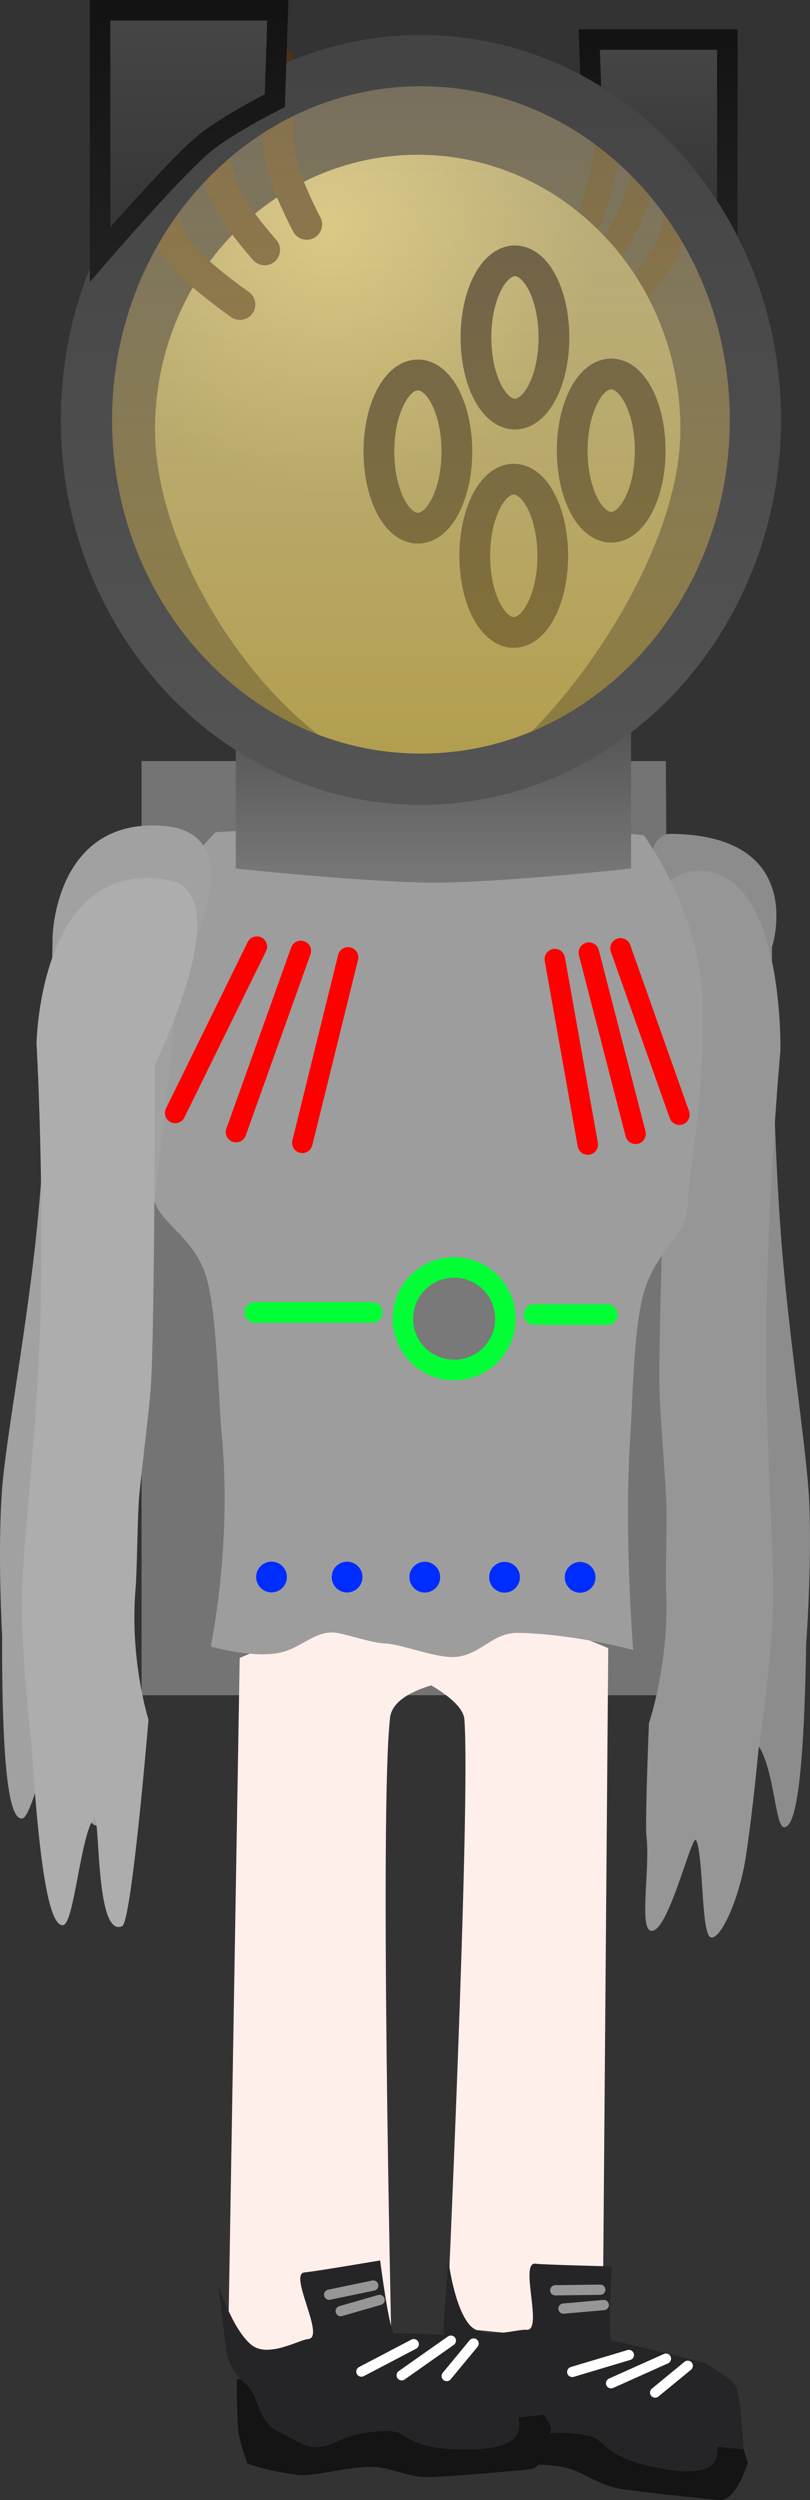 <svg version="1.1" xmlns="http://www.w3.org/2000/svg" xmlns:xlink="http://www.w3.org/1999/xlink" width="39.516" height="121.871" viewBox="0,0,39.516,121.871"><rect x="0" y="0" width="39.516" height="121.871" fill="#333333" stroke="none"/><defs><linearGradient x1="240.503" y1="147.798" x2="240.503" y2="155.671" gradientUnits="userSpaceOnUse" id="color-1"><stop offset="0" stop-color="#505050"/><stop offset="1" stop-color="#767676"/></linearGradient><radialGradient cx="235.454" cy="124.478" r="13.118" gradientUnits="userSpaceOnUse" id="color-2"><stop offset="0" stop-color="#ccbe7a"/><stop offset="1" stop-color="#948f62"/></radialGradient><linearGradient x1="251.475" y1="115.258" x2="251.475" y2="124.501" gradientUnits="userSpaceOnUse" id="color-3"><stop offset="0" stop-color="#464646"/><stop offset="1" stop-color="#343434"/></linearGradient><linearGradient x1="251.475" y1="115.258" x2="251.475" y2="124.501" gradientUnits="userSpaceOnUse" id="color-4"><stop offset="0" stop-color="#131313"/><stop offset="1" stop-color="#202020"/></linearGradient><linearGradient x1="239.894" y1="116.285" x2="239.894" y2="151.315" gradientUnits="userSpaceOnUse" id="color-5"><stop offset="0" stop-color="#ffe8b5" stop-opacity="0.329"/><stop offset="1" stop-color="#c2a53e" stop-opacity="0.635"/></linearGradient><linearGradient x1="239.894" y1="116.285" x2="239.894" y2="151.315" gradientUnits="userSpaceOnUse" id="color-6"><stop offset="0" stop-color="#444444"/><stop offset="1" stop-color="#545454"/></linearGradient><linearGradient x1="228.577" y1="113.83" x2="228.577" y2="125.735" gradientUnits="userSpaceOnUse" id="color-7"><stop offset="0" stop-color="#464646"/><stop offset="1" stop-color="#343434"/></linearGradient><linearGradient x1="228.577" y1="113.83" x2="228.577" y2="125.735" gradientUnits="userSpaceOnUse" id="color-8"><stop offset="0" stop-color="#131313"/><stop offset="1" stop-color="#202020"/></linearGradient></defs><g transform="translate(-219.359,-113.33)"><g data-paper-data="{&quot;isPaintingLayer&quot;:true}" fill-rule="nonzero" stroke-linejoin="miter" stroke-miterlimit="10" stroke-dasharray="" stroke-dashoffset="0" style="mix-blend-mode: normal"><path d="M226.265,195.967v-45.536h25.577l0.296,45.536z" fill="#747474" stroke="none" stroke-width="NaN" stroke-linecap="butt"/><g><path d="M238.746,190.469c3.611,0.354 10.286,3.202 10.286,3.202l-0.274,33.845l-7.603,-0.746c0,0 1.173,-25.546 0.859,-29.628c-0.089,-1.157 -3.079,-2.391 -3.079,-2.391c0,0 -3.241,-4.582 -0.189,-4.283z" fill="#ffefeb" stroke="#000000" stroke-width="0" stroke-linecap="butt"/><path d="M254.442,235.198c-0.59,-0.058 -2.633,-0.245 -4.675,-0.526c-1.242,-0.171 -1.833,-0.801 -2.748,-1.034c-1.152,-0.294 -2.946,-0.067 -3.773,-0.341c-1.523,-0.504 -2.287,-1.006 -2.287,-1.006c0,0 -0.168,-1.047 -0.129,-1.606c0.052,-0.754 0.411,-2.509 0.411,-2.509c0,0 5.918,0.46 8.202,0.886c1.352,0.252 4.157,1.058 4.157,1.058c0,0 1.393,0.755 1.564,1.201c0.209,0.546 0.675,2.064 0.675,2.064c0,0 -0.573,1.893 -1.396,1.812z" data-paper-data="{&quot;index&quot;:null}" fill="#141415" stroke="#000000" stroke-width="0" stroke-linecap="butt"/><path d="M254.424,232.609c-0.247,-0.024 0.543,1.663 -2.736,1.071c-3.096,-0.559 -2.647,-1.454 -3.738,-1.642c-2.282,-0.393 -2.633,0.34 -3.613,0.09c-0.341,-0.087 -0.499,-0.164 -1.681,-1.14c-0.813,-0.671 -0.491,-1.808 -1.027,-2.491c-0.782,-0.999 -0.62,-1.956 -0.62,-1.956l0.222,-3.041c0,0 0.269,2.244 1.023,3.146c0.675,0.807 2.308,0.208 2.789,0.255c0.843,0.082 -0.366,-3.32 0.438,-3.222c0.432,0.052 3.728,0.131 3.728,0.131c0,0 -0.227,3.575 0.003,3.618c1.352,0.252 4.519,1.093 4.519,1.093c0,0 1.393,0.755 1.564,1.201c0.209,0.546 0.339,3.006 0.339,3.006c0,0 -0.384,-0.038 -1.207,-0.118z" data-paper-data="{&quot;index&quot;:null}" fill="#252527" stroke="#000000" stroke-width="0" stroke-linecap="butt"/><path d="M247.276,228.955l2.762,-0.826" fill="none" stroke="#ffffff" stroke-width="0.5" stroke-linecap="round"/><path d="M249.171,229.507l2.676,-1.2" fill="none" stroke="#ffffff" stroke-width="0.5" stroke-linecap="round"/><path d="M252.91,228.655l-1.59,1.306" fill="none" stroke="#ffffff" stroke-width="0.5" stroke-linecap="round"/><path d="M246.448,224.975l2.196,-0.028" fill="none" stroke="#969696" stroke-width="0.5" stroke-linecap="round"/><path d="M246.848,225.867l1.966,-0.173" fill="none" stroke="#969696" stroke-width="0.5" stroke-linecap="round"/></g><g><path d="M230.482,228.063l0.571,-33.914c0,0 6.52,-2.808 9.573,-3.097c3.613,-0.341 1.003,4.168 1.003,4.168c0,0 -3.07,0.379 -3.24,1.837c-0.519,4.46 0.06,30.253 0.06,30.253z" fill="#ffefeb" stroke="#000000" stroke-width="0" stroke-linecap="butt"/><path d="M246.24,231.654c0,0 -0.201,1.968 -1.025,2.046c-0.59,0.056 -2.631,0.262 -4.69,0.376c-1.252,0.069 -1.952,-0.436 -2.895,-0.491c-1.187,-0.068 -2.905,0.496 -3.768,0.385c-1.591,-0.204 -2.437,-0.551 -2.437,-0.551c0,0 -0.364,-0.996 -0.434,-1.552c-0.093,-0.75 -0.075,-2.541 -0.075,-2.541c0,0 5.897,-0.677 8.22,-0.696c1.375,-0.011 4.283,0.245 4.283,0.245c0,0 1.511,0.476 1.764,0.881c0.31,0.496 1.056,1.898 1.056,1.898z" data-paper-data="{&quot;index&quot;:null}" fill="#141415" stroke="#000000" stroke-width="0" stroke-linecap="butt"/><path d="M245.911,231.047c0,0 -0.384,0.036 -1.207,0.114c-0.247,0.023 0.85,1.528 -2.481,1.573c-3.146,0.043 -2.876,-0.922 -3.983,-0.898c-2.315,0.049 -2.52,0.836 -3.53,0.778c-0.352,-0.02 -0.521,-0.066 -1.868,-0.798c-0.926,-0.504 -0.827,-1.681 -1.484,-2.25c-0.959,-0.831 -0.982,-1.801 -0.982,-1.801l-0.363,-3.027c0,0 0.692,2.151 1.605,2.893c0.817,0.664 2.305,-0.237 2.786,-0.282c0.843,-0.08 -0.993,-3.189 -0.185,-3.247c0.434,-0.031 3.684,-0.583 3.684,-0.583c0,0 0.459,3.552 0.693,3.551c1.375,-0.011 4.645,0.211 4.645,0.211c0,0 1.511,0.476 1.764,0.881c0.31,0.496 0.906,2.886 0.906,2.886z" data-paper-data="{&quot;index&quot;:null}" fill="#252527" stroke="#000000" stroke-width="0" stroke-linecap="butt"/><path d="M239.543,227.601l-2.553,1.337" data-paper-data="{&quot;index&quot;:null}" fill="none" stroke="#ffffff" stroke-width="0.5" stroke-linecap="round"/><path d="M241.354,227.43l-2.398,1.688" data-paper-data="{&quot;index&quot;:null}" fill="none" stroke="#ffffff" stroke-width="0.5" stroke-linecap="round"/><path d="M242.464,227.569l-1.312,1.586" data-paper-data="{&quot;index&quot;:null}" fill="none" stroke="#ffffff" stroke-width="0.5" stroke-linecap="round"/><path d="M237.568,224.743l-2.15,0.447" data-paper-data="{&quot;index&quot;:null}" fill="none" stroke="#969696" stroke-width="0.5" stroke-linecap="round"/><path d="M237.878,225.444l-1.897,0.545" data-paper-data="{&quot;index&quot;:null}" fill="none" stroke="#969696" stroke-width="0.5" stroke-linecap="round"/></g><path d="M257.602,202.4c-0.506,-0.035 -0.465,-3.922 -1.771,-4.448c-0.448,-0.181 -0.847,5.078 -1.725,4.772c-0.521,-0.182 -0.244,-3.088 -0.532,-4.504c-0.14,-0.69 -0.326,-5.535 -0.326,-5.535c0,0 0.757,-2.951 0.324,-6.434c-0.104,-0.838 -0.237,-3.59 -0.353,-4.449c-0.275,-2.034 -0.626,-4.042 -0.761,-5.293c-0.291,-2.691 -0.849,-15.632 -0.849,-15.632c0,0 -1.676,-6.924 0.496,-6.9c6.698,0.074 4.917,5.518 4.917,5.518c0,0 -0.079,6.579 0.399,13.545c0.36,5.24 1.283,10.795 1.411,13.402c0.151,3.085 -0.147,7.069 -0.147,7.069c0,0 -0.028,2.789 -0.193,5.131c-0.148,2.107 -0.404,3.793 -0.891,3.76z" data-paper-data="{&quot;index&quot;:null}" fill="#8c8c8c" stroke="#000000" stroke-width="0" stroke-linecap="butt"/><path d="M254.051,207.776c-0.499,-0.086 -0.355,-3.854 -0.725,-4.733c-0.198,-0.471 -1.412,4.783 -2.26,4.388c-0.503,-0.234 0.005,-3.109 -0.167,-4.551c-0.084,-0.703 0.12,-5.56 0.12,-5.56c0,0 0.989,-2.869 0.838,-6.392c-0.036,-0.847 0.052,-3.609 0.006,-4.479c-0.11,-2.059 -0.297,-4.1 -0.331,-5.363c-0.073,-2.717 0.411,-15.696 0.411,-15.696c0,0 -2.969,-9.75 1.637,-9.601c4.054,0.131 3.851,8.773 3.851,8.773c0,0 -0.606,6.561 -0.69,13.566c-0.063,5.269 0.408,10.91 0.326,13.526c-0.098,3.096 -0.713,7.043 -0.713,7.043c0,0 -0.252,2.782 -0.604,5.104c-0.316,2.089 -1.219,4.059 -1.7,3.976z" data-paper-data="{&quot;index&quot;:null}" fill="#969696" stroke="#000000" stroke-width="0" stroke-linecap="butt"/><g><path d="M229.64,193.592c0,0 1.054,-4.968 0.534,-10.352c-0.162,-1.676 -0.213,-5.689 -0.717,-7.542c-0.595,-2.191 -2.534,-2.778 -2.619,-4.129c-0.168,-2.669 -1.07,-6.794 -0.416,-11.371c0.493,-3.451 3.459,-6.298 3.459,-6.298c0,0 3.987,-0.289 5.765,0.077c2.263,0.466 7.727,0.47 9.64,0.054c2.019,-0.439 5.484,0.017 5.484,0.017c0,0 2.621,3.522 2.848,7.841c0.214,4.076 -0.633,8.468 -0.709,10.138c-0.078,1.693 -1.495,2.131 -2.132,4.275c-0.508,1.71 -0.547,5.19 -0.677,7.189c-0.303,4.643 0.148,10.274 0.148,10.274c0,0 -2.757,-0.769 -5.572,-0.838c-1.278,-0.031 -1.791,1.006 -2.999,1.165c-0.965,0.127 -2.636,-0.613 -3.561,-0.65c-0.699,-0.028 -2.044,-0.531 -2.538,-0.535c-0.998,-0.008 -1.616,0.865 -2.773,1.025c-1.345,0.185 -3.164,-0.339 -3.164,-0.339z" fill="#9d9d9d" stroke="#292e32" stroke-width="0" stroke-linecap="butt"/><path d="M234.109,169.039l2.231,-9.039" fill="#ff0000" stroke="#ff0000" stroke-width="1" stroke-linecap="round"/><path d="M231.89,159.475l-3.984,8.109" fill="#ff0000" stroke="#ff0000" stroke-width="1" stroke-linecap="round"/><path d="M230.874,168.517l3.16,-8.831" fill="#ff0000" stroke="#ff0000" stroke-width="1" stroke-linecap="round"/><path d="M248.034,169.123l-1.608,-9.039" data-paper-data="{&quot;index&quot;:null}" fill="#ff0000" stroke="#ff0000" stroke-width="1" stroke-linecap="round"/><path d="M249.632,159.559l2.871,8.109" data-paper-data="{&quot;index&quot;:null}" fill="#ff0000" stroke="#ff0000" stroke-width="1" stroke-linecap="round"/><path d="M248.087,159.77l2.278,8.831" data-paper-data="{&quot;index&quot;:null}" fill="#ff0000" stroke="#ff0000" stroke-width="1" stroke-linecap="round"/><path d="M231.855,190.203c0,-0.414 0.337,-0.75 0.751,-0.749c0.414,0 0.75,0.337 0.749,0.751c-0,0.414 -0.337,0.75 -0.751,0.749c-0.414,-0 -0.75,-0.337 -0.749,-0.751z" fill="#002dff" stroke="none" stroke-width="0.5" stroke-linecap="butt"/><path d="M235.542,190.207c0,-0.414 0.337,-0.75 0.751,-0.749c0.414,0 0.75,0.337 0.749,0.751c-0,0.414 -0.337,0.75 -0.751,0.749c-0.414,-0 -0.75,-0.337 -0.749,-0.751z" fill="#002dff" stroke="none" stroke-width="0.5" stroke-linecap="butt"/><path d="M239.332,190.211c0,-0.414 0.337,-0.75 0.751,-0.749c0.414,0 0.75,0.337 0.749,0.751c-0,0.414 -0.337,0.75 -0.751,0.749c-0.414,-0 -0.75,-0.337 -0.749,-0.751z" fill="#002dff" stroke="none" stroke-width="0.5" stroke-linecap="butt"/><path d="M243.223,190.215c0,-0.414 0.337,-0.75 0.751,-0.749c0.414,0 0.75,0.337 0.749,0.751c-0,0.414 -0.337,0.75 -0.751,0.749c-0.414,-0 -0.75,-0.337 -0.749,-0.751z" fill="#002dff" stroke="none" stroke-width="0.5" stroke-linecap="butt"/><path d="M246.911,190.22c0,-0.414 0.337,-0.75 0.751,-0.749c0.414,0 0.75,0.337 0.749,0.751c-0,0.414 -0.337,0.75 -0.751,0.749c-0.414,-0 -0.75,-0.337 -0.749,-0.751z" fill="#002dff" stroke="none" stroke-width="0.5" stroke-linecap="butt"/><path d="M239.015,177.614c0,-1.381 1.119,-2.5 2.5,-2.5c1.381,0 2.5,1.119 2.5,2.5c0,1.381 -1.119,2.5 -2.5,2.5c-1.381,0 -2.5,-1.119 -2.5,-2.5z" fill="#797979" stroke="#00ff35" stroke-width="1" stroke-linecap="butt"/><path d="M237.521,177.307h-5.735" fill="none" stroke="#00ff35" stroke-width="1" stroke-linecap="round"/><path d="M245.407,177.41h3.585" fill="none" stroke="#00ff35" stroke-width="1" stroke-linecap="round"/></g><path d="M219.564,198.21c-0.126,-2.345 -0.099,-5.139 -0.099,-5.139c0,0 -0.233,-3.99 -0.01,-7.08c0.188,-2.611 1.28,-8.173 1.768,-13.421c0.649,-6.976 0.701,-13.565 0.701,-13.565c0,0 0.097,-5.785 5.346,-5.421c4.774,0.331 0.897,7.003 0.897,7.003c0,0 -1.4,12.769 -1.763,15.464c-0.169,1.253 -0.581,3.264 -0.914,5.301c-0.14,0.861 -0.338,3.617 -0.465,4.456c-0.529,3.489 0.211,6.445 0.211,6.445c0,0 -0.296,4.852 -0.459,5.543c-0.334,1.417 -0.1,4.329 -0.655,4.51c-0.935,0.305 -1.559,-5.967 -1.817,-5.519c-0.483,0.836 -1.34,5.157 -1.875,5.191c-0.516,0.033 -0.752,-1.656 -0.865,-3.766z" data-paper-data="{&quot;index&quot;:null}" fill="#a1a1a1" stroke="#000000" stroke-width="0" stroke-linecap="butt"/><path d="M221.331,203.471c-0.278,-2.332 -0.432,-5.122 -0.432,-5.122c0,0 -0.492,-3.966 -0.47,-7.064c0.019,-2.618 0.746,-8.239 0.893,-13.508c0.195,-7.004 -0.181,-13.582 -0.181,-13.582c0,0 0.142,-9.165 6.469,-7.952c3.439,0.659 -0.692,8.968 -0.692,8.968c0,0 -0.013,12.989 -0.2,15.702c-0.087,1.261 -0.368,3.294 -0.568,5.349c-0.084,0.868 -0.102,3.631 -0.175,4.477c-0.302,3.516 0.629,6.418 0.629,6.418c0,0 -0.82,9.856 -1.285,10.067c-1.356,0.615 -1.044,-5.725 -1.39,-5.248c-0.652,0.9 -0.958,5.129 -1.49,5.198c-0.513,0.066 -0.858,-1.604 -1.108,-3.702z" data-paper-data="{&quot;index&quot;:null}" fill="#adadad" stroke="#000000" stroke-width="0" stroke-linecap="butt"/><g><path d="M230.861,155.671v-7.873c0,0 6.365,3.423 9.46,3.423c3.317,0 9.824,-3.423 9.824,-3.423v7.873c0,0 -6.377,0.685 -9.581,0.685c-3.224,0 -9.702,-0.685 -9.702,-0.685z" fill="url(#color-1)" stroke="none" stroke-width="0" stroke-linecap="butt"/><path d="M251.225,117.798c0,0 -0.263,3.244 -0.589,4.573c-0.266,1.088 -1.222,2.821 -1.222,2.821" data-paper-data="{&quot;index&quot;:null}" fill="none" stroke="#3b2c16" stroke-width="1.25" stroke-linecap="round"/><path d="M252.629,121.936c0,0 -0.189,2.279 -0.589,3.235c-0.423,1.012 -1.882,2.681 -1.882,2.681" data-paper-data="{&quot;index&quot;:null}" fill="none" stroke="#3b2c16" stroke-width="1.25" stroke-linecap="round"/><path d="M248.972,116.034c0,0 0.117,3.271 -0.03,4.693c-0.12,1.165 -0.788,3.222 -0.788,3.222" data-paper-data="{&quot;index&quot;:null}" fill="none" stroke="#3b2c16" stroke-width="1.25" stroke-linecap="round"/><path d="M252.552,134.258c0,7.392 -8.186,17.315 -11.399,17.376c-6.691,0.129 -14.232,-9.985 -14.232,-17.376c0,-7.392 5.738,-13.384 12.816,-13.384c7.078,0 12.816,5.992 12.816,13.384z" fill="url(#color-2)" stroke="none" stroke-width="0" stroke-linecap="butt"/><path d="M241.648,135.342c0,2.063 -0.852,3.735 -1.902,3.735c-1.051,0 -1.902,-1.672 -1.902,-3.735c0,-2.063 0.852,-3.735 1.902,-3.735c1.051,0 1.902,1.672 1.902,3.735z" fill="none" stroke="#191412" stroke-width="1.5" stroke-linecap="butt"/><path d="M246.383,129.78c0,2.063 -0.852,3.735 -1.902,3.735c-1.051,0 -1.902,-1.672 -1.902,-3.735c0,-2.063 0.852,-3.735 1.902,-3.735c1.051,0 1.902,1.672 1.902,3.735z" fill="none" stroke="#191412" stroke-width="1.5" stroke-linecap="butt"/><path d="M251.079,135.295c0,2.063 -0.852,3.735 -1.902,3.735c-1.051,0 -1.902,-1.672 -1.902,-3.735c0,-2.063 0.852,-3.735 1.902,-3.735c1.051,0 1.902,1.672 1.902,3.735z" fill="none" stroke="#191412" stroke-width="1.5" stroke-linecap="butt"/><path d="M246.325,140.424c0,2.063 -0.852,3.735 -1.902,3.735c-1.051,0 -1.902,-1.672 -1.902,-3.735c0,-2.063 0.852,-3.735 1.902,-3.735c1.051,0 1.902,1.672 1.902,3.735z" fill="none" stroke="#191412" stroke-width="1.5" stroke-linecap="butt"/><path d="M232.272,125.513c0,0 -1.556,-1.732 -1.991,-2.82c-0.531,-1.328 -0.962,-4.572 -0.962,-4.572" fill="none" stroke="#47341a" stroke-width="1.5" stroke-linecap="round"/><path d="M231.064,128.174c0,0 -2.377,-1.667 -3.066,-2.679c-0.651,-0.957 -0.961,-3.235 -0.961,-3.235" fill="none" stroke="#47341a" stroke-width="1.5" stroke-linecap="round"/><path d="M234.323,124.269c0,0 -1.088,-2.057 -1.285,-3.221c-0.24,-1.422 -0.054,-4.693 -0.054,-4.693" fill="none" stroke="#47341a" stroke-width="1.5" stroke-linecap="round"/><path d="M248.223,118.681l-0.114,-3.423h6.732v9.242c0,0 -2.612,-3.026 -3.83,-4.097c-0.865,-0.76 -2.788,-1.722 -2.788,-1.722z" fill="url(#color-3)" stroke="url(#color-4)" stroke-width="1" stroke-linecap="butt"/><path d="M239.894,151.315c-9.012,0 -16.317,-7.842 -16.317,-17.515c0,-9.673 7.305,-17.515 16.317,-17.515c9.012,0 16.317,7.842 16.317,17.515c0,9.673 -7.305,17.515 -16.317,17.515z" fill="url(#color-5)" stroke="url(#color-6)" stroke-width="2.5" stroke-linecap="butt"/><path d="M229.174,120.457c-1.569,1.38 -4.933,5.278 -4.933,5.278v-11.906h8.672l-0.147,4.409c0,0 -2.478,1.239 -3.592,2.218z" data-paper-data="{&quot;index&quot;:null}" fill="url(#color-7)" stroke="url(#color-8)" stroke-width="1" stroke-linecap="butt"/></g></g></g></svg>